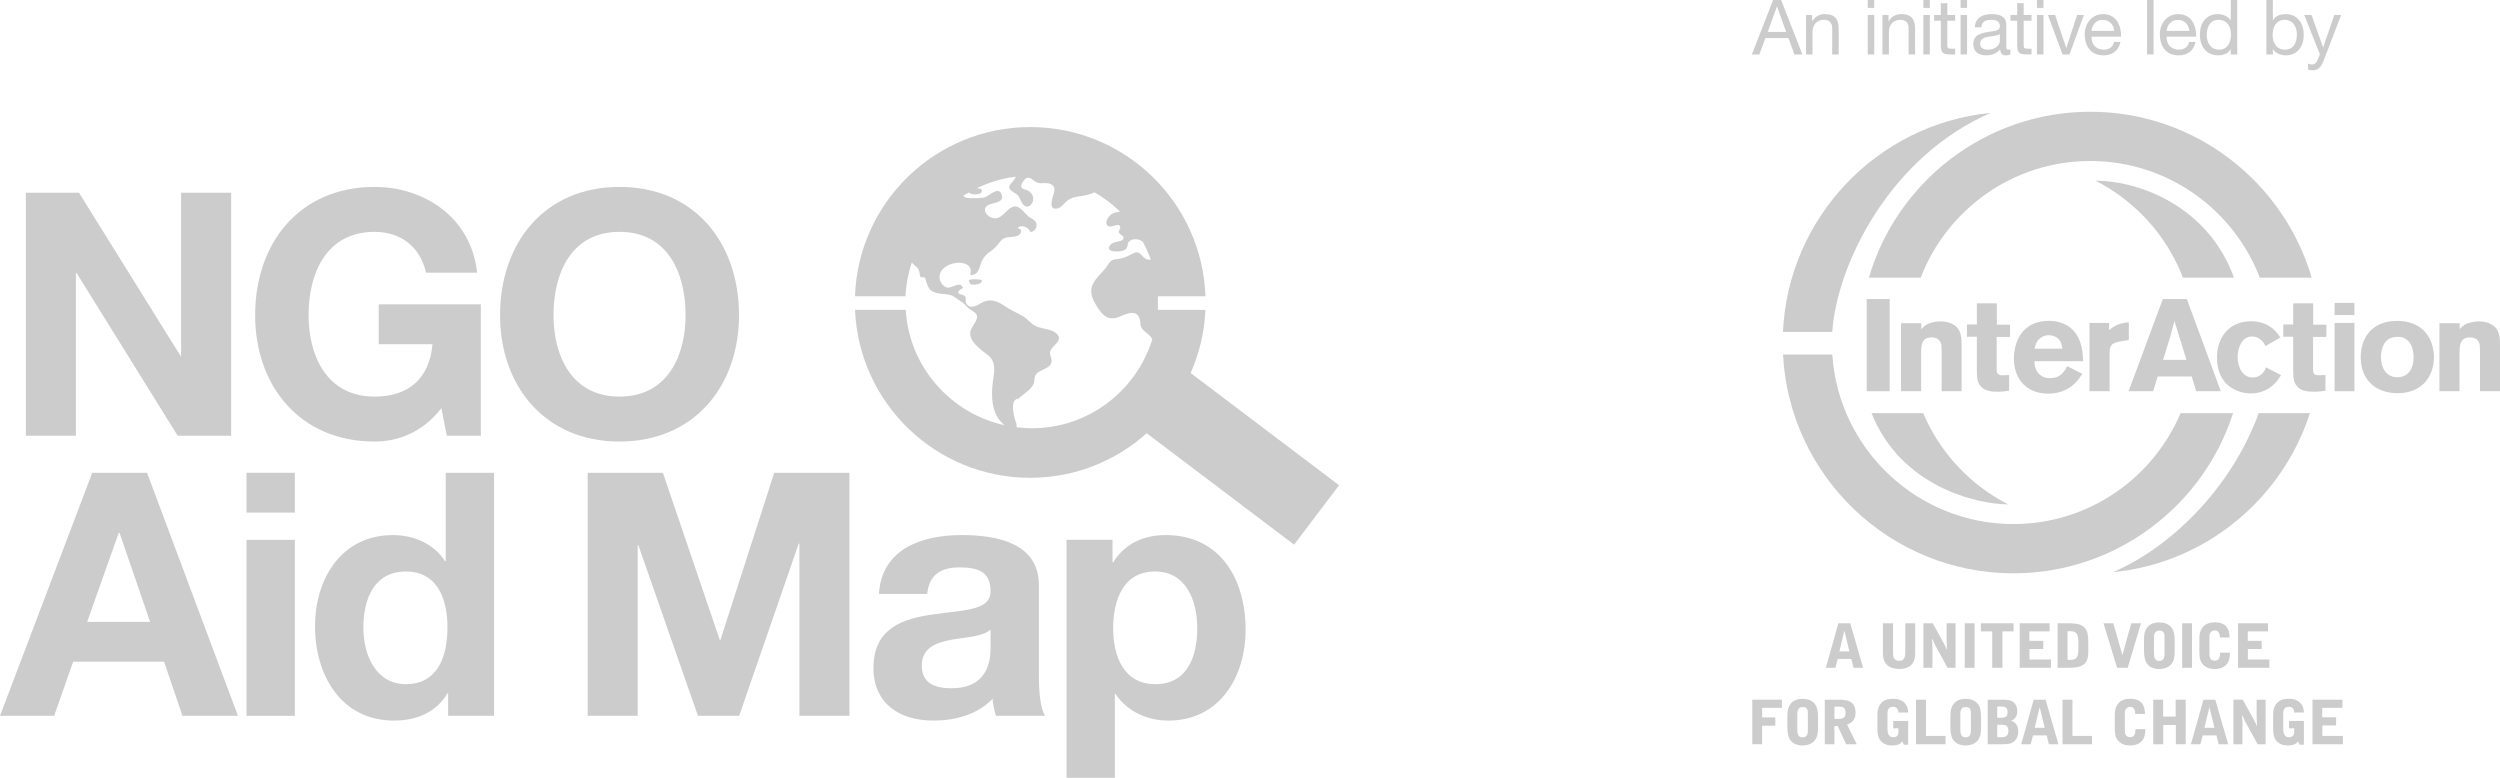 <?xml version="1.0" encoding="utf-8"?>
<!-- Generator: Adobe Illustrator 17.1.0, SVG Export Plug-In . SVG Version: 6.00 Build 0)  -->
<!DOCTYPE svg PUBLIC "-//W3C//DTD SVG 1.1//EN" "http://www.w3.org/Graphics/SVG/1.1/DTD/svg11.dtd">
<svg version="1.1" id="Capa_1" xmlns="http://www.w3.org/2000/svg" xmlns:xlink="http://www.w3.org/1999/xlink" x="0px" y="0px"
	 viewBox="0 0 323.551 100.66" enable-background="new 0 0 323.551 100.66" xml:space="preserve">
<g>
	<polygon fill="#CCCCCC" points="9.824,35.336 9.913,35.336 22.997,56.395 29.914,56.395 29.914,24.94 23.438,24.94 23.438,46.042 
		23.35,46.042 10.221,24.94 3.348,24.94 3.348,56.395 9.824,56.395 	"/>
	<path fill="#CCCCCC" d="M48.486,57.144c3.04,0,6.212-1.189,8.635-4.317l0.705,3.568h4.406V39.39H49.014v5.155h6.961
		c-0.397,4.362-2.996,6.784-7.49,6.784c-6.212,0-8.547-5.287-8.547-10.529c0-5.507,2.335-10.794,8.547-10.794
		c3.26,0,5.859,1.806,6.652,5.287h6.608c-0.749-7.137-6.829-11.102-13.261-11.102c-9.736,0-15.463,7.269-15.463,16.609
		C33.022,49.875,38.749,57.144,48.486,57.144z"/>
	<path fill="#CCCCCC" d="M95.644,40.8c0-9.34-5.727-16.609-15.463-16.609c-9.736,0-15.464,7.269-15.464,16.609
		c0,9.075,5.727,16.344,15.464,16.344C89.917,57.144,95.644,49.875,95.644,40.8z M71.634,40.8c0-5.507,2.335-10.794,8.547-10.794
		c6.212,0,8.547,5.287,8.547,10.794c0,5.242-2.335,10.529-8.547,10.529C73.969,51.329,71.634,46.042,71.634,40.8z"/>
	<path fill="#CCCCCC" d="M11.939,61.186L0,92.642h7.005l2.467-7.005h11.763l2.379,7.005h7.181L19.032,61.186H11.939z M11.278,80.482
		l4.097-11.542h0.088l3.965,11.542H11.278z"/>
	<rect x="31.903" y="61.186" fill="#CCCCCC" width="6.256" height="5.154"/>
	<rect x="31.903" y="69.866" fill="#CCCCCC" width="6.256" height="22.776"/>
	<path fill="#CCCCCC" d="M57.688,72.64H57.6c-1.41-2.247-4.053-3.392-6.74-3.392c-6.696,0-10.089,5.684-10.089,11.807
		c0,6.3,3.348,12.204,10.221,12.204c2.908,0,5.463-1.058,6.917-3.525h0.088v2.908h5.948V61.186h-6.256V72.64z M52.534,88.544
		c-3.877,0-5.507-3.745-5.507-7.313c0-3.745,1.41-7.268,5.507-7.268c4.053,0,5.375,3.524,5.375,7.224
		C57.908,84.932,56.675,88.544,52.534,88.544z"/>
	<polygon fill="#CCCCCC" points="93.238,82.818 93.15,82.818 85.793,61.186 76.057,61.186 76.057,92.642 82.533,92.642 
		82.533,70.569 82.621,70.569 90.33,92.642 95.661,92.642 103.371,70.35 103.46,70.35 103.46,92.642 109.936,92.642 109.936,61.186 
		100.2,61.186 	"/>
	<path fill="#CCCCCC" d="M134.454,75.724c0-5.463-5.463-6.476-10.001-6.476c-5.11,0-10.352,1.763-10.705,7.622h6.255
		c0.221-2.468,1.763-3.436,4.142-3.436c2.203,0,4.053,0.396,4.053,3.084c0,2.555-3.568,2.422-7.4,2.995
		c-3.878,0.529-7.754,1.763-7.754,6.917c0,4.669,3.436,6.829,7.754,6.829c2.774,0,5.682-0.75,7.665-2.82
		c0.044,0.75,0.219,1.498,0.44,2.203h6.344c-0.573-0.924-0.792-2.995-0.792-5.066V75.724z M128.197,83.831
		c0,1.366-0.176,5.242-5.066,5.242c-2.026,0-3.833-0.573-3.833-2.908c0-2.29,1.763-2.952,3.702-3.348
		c1.938-0.353,4.14-0.397,5.198-1.323V83.831z"/>
	<path fill="#CCCCCC" d="M150.854,69.248c-2.82,0-5.287,1.102-6.784,3.525h-0.089v-2.908h-5.947v30.794h6.255V89.823h0.089
		c1.498,2.247,4.097,3.437,6.829,3.437c6.652,0,10-5.684,10-11.764C161.207,75.019,157.991,69.248,150.854,69.248z M149.533,88.544
		c-4.054,0-5.463-3.524-5.463-7.224c0-3.702,1.321-7.357,5.418-7.357c4.008,0,5.463,3.745,5.463,7.357
		C154.951,85.02,153.63,88.544,149.533,88.544z"/>
	<path fill="#CCCCCC" d="M156.005,40.106h-6.148v-1.847h0.003c0.001,0.027,0.006,0.053,0.007,0.08h6.142
		c-0.423-12.165-10.411-21.895-22.678-21.895c-12.268,0-22.257,9.731-22.679,21.895h6.541c0.067-1.517,0.352-2.975,0.805-4.358
		c0.147,0.142,0.29,0.288,0.446,0.416c0.345,0.277,0.499,0.478,0.572,0.954c0.09,0.601,0.041,0.524,0.688,0.558
		c0.384,1.182,0.423,1.86,1.874,2.085c0.603,0.094,1.278,0.049,1.823,0.361c0.327,0.197,0.619,0.449,0.949,0.646
		c0.375,0.224,0.573,0.467,0.875,0.78c0.298,0.32,0.848,0.497,1.093,0.835c0.525,0.677-0.643,1.614-0.739,2.33
		c-0.173,1.301,1.372,2.288,2.253,2.992c1.167,0.921,0.833,2.179,0.66,3.504c-0.252,1.98-0.152,4.282,1.518,5.59
		c-7.011-1.541-12.339-7.568-12.798-14.927h-6.555c0.507,12.088,10.461,21.732,22.675,21.732c5.796,0,11.067-2.19,15.077-5.765
		l19.072,14.417l5.822-7.691l-19.207-14.521C155.205,45.759,155.883,43.006,156.005,40.106z M131.471,54.627
		c-0.234-0.616-0.569-2.104-0.212-2.703c0.107-0.174,0.333-0.316,0.516-0.403c-0.062,0.058-0.118,0.138-0.19,0.206
		c0.12-0.057,0.213-0.105,0.316-0.174c0-0.011-0.008-0.024-0.014-0.024c0.626-0.595,1.652-1.125,1.923-1.975
		c0.104-0.339,0.016-0.706,0.214-1.025c0.258-0.421,0.826-0.585,1.237-0.815c0.417-0.224,0.812-0.447,0.841-0.959
		c0.026-0.411-0.268-0.786-0.202-1.21c0.131-0.772,1.578-1.306,1.033-2.147c-0.529-0.813-1.958-0.803-2.774-1.14
		c-0.712-0.296-1.124-0.954-1.778-1.339c-0.785-0.461-1.584-0.774-2.337-1.306c-0.782-0.545-1.729-0.973-2.679-0.58
		c-0.632,0.264-1.601,1.13-2.241,0.345c-0.242-0.305-0.05-0.664-0.203-0.973c-0.155-0.312-0.807-0.239-0.901-0.502
		c-0.132-0.327,0.618-0.565,0.595-0.659c-0.274-0.919-1.419,0.049-1.965-0.011c-0.544-0.065-1.053-0.771-1.064-1.3
		c-0.035-1.502,2.054-2.206,3.246-1.816c0.766,0.253,0.945,0.782,0.726,1.482c0.699,0.046,1.101-0.443,1.26-1.089
		c0.212-0.852,0.484-1.21,1.153-1.871c-0.011,0.034-0.041,0.052-0.054,0.08c0,0.006,0.08-0.039,0.098-0.044
		c0.32-0.258,0.666-0.489,0.953-0.811c0.343-0.39,0.528-0.8,1.028-1.045c0.56-0.275,2.372,0.066,2.122-1.121
		c-0.176-0.019-0.269-0.098-0.369-0.226c0.44-0.467,1.455-0.017,1.58,0.545c0.496,0.036,0.835-0.452,0.828-0.908
		c-0.019-0.553-0.517-0.729-0.931-1.01c-0.548-0.375-1.214-1.498-1.935-1.378c-1.146,0.191-1.573,1.894-2.893,1.472
		c-0.929-0.292-1.397-1.401-0.231-1.773c0.588-0.193,1.878-0.285,1.461-1.264c-0.494-1.147-1.607,0.284-2.271,0.411
		c-0.588,0.107-1.3,0.095-1.894,0.072c-0.475-0.022-0.616-0.074-0.773-0.323c0.222-0.143,0.454-0.269,0.683-0.401
		c0.267,0.25,0.775,0.275,1.139,0.223c0.27-0.043,0.671-0.167,0.55-0.524c-0.107-0.315-0.416-0.165-0.633-0.259
		c1.554-0.752,3.242-1.264,5.023-1.49c-0.144,0.692-1.435,1.185-0.475,1.883c0.547,0.393,0.745,0.362,1.035,0.984
		c0.171,0.372,0.409,0.99,0.909,1.01c0.503,0.013,0.803-0.595,0.803-1.014c0-0.57-0.378-0.935-0.881-1.147
		c-0.34-0.138-0.628-0.085-0.671-0.489c-0.028-0.317,0.391-0.918,0.68-1.033c0.434-0.175,0.709,0.151,1.041,0.371
		c0.391,0.254,0.62,0.303,1.083,0.272c0.896-0.067,1.73,0.183,1.429,1.266c-0.147,0.54-0.851,2.307,0.479,2.002
		c0.511-0.117,0.865-0.711,1.256-1.01c0.466-0.352,0.952-0.467,1.515-0.546c0.565-0.086,1.387-0.2,1.989-0.526
		c1.207,0.692,2.323,1.524,3.311,2.49c-0.329,0.085-0.698,0.111-0.988,0.27c-0.415,0.228-1.052,1.038-0.66,1.51
		c0.426,0.519,1.484-0.487,1.678,0.211c0.069,0.225-0.259,0.477-0.163,0.744c0.124,0.328,0.82,0.387,0.516,0.86
		c-0.212,0.334-1.118,0.264-1.473,0.58c-1.2,1.064,0.95,1.159,1.635,0.828c0.641-0.305,0.259-0.828,0.685-1.177
		c0.468-0.386,1.212-0.273,1.695,0.046c0.412,0.755,0.776,1.539,1.067,2.359c-0.487,0.054-0.782-0.105-1.228-0.624
		c-0.428-0.497-0.753-0.36-1.302-0.074c-0.638,0.335-1.147,0.562-1.88,0.628c-0.631,0.057-0.833,0.236-1.178,0.777
		c-0.613,0.979-1.879,1.818-2.097,2.989c-0.163,0.891,0.31,1.758,0.775,2.48c0.812,1.275,1.629,1.785,3.068,1.115
		c1.343-0.625,2.423-0.669,2.482,0.982c0.041,1.024,1.272,1.266,1.543,2.045c-2.071,6.658-8.261,11.499-15.599,11.499
		c-0.669,0-1.324-0.053-1.972-0.131C131.604,55.143,131.589,54.928,131.471,54.627z"/>
	<path fill="#CCCCCC" d="M131.94,51.526c-0.012,0.004-0.023,0.017-0.039,0.028c0,0.002,0.002,0.011,0,0.014
		C131.903,51.566,131.933,51.53,131.94,51.526z"/>
	<path fill="#CCCCCC" d="M128.019,32.672c0-0.001-0.003,0.001-0.006,0.002c-0.037,0.03-0.077,0.059-0.113,0.09
		C127.938,32.724,127.991,32.704,128.019,32.672z"/>
	<path fill="#CCCCCC" d="M125.346,36.292h0.052c0.124,0.485,0.16,0.585,0.773,0.541c0.33-0.023,0.948-0.117,0.908-0.581
		C126.741,36.121,125.626,36.072,125.346,36.292z"/>
	<path fill="#CCCCCC" d="M241.869,35.939h6.711c3.385-8.824,11.943-15.102,21.943-15.102c9.997,0,18.555,6.279,21.941,15.102h6.716
		c-3.635-12.395-15.103-21.475-28.656-21.475C256.971,14.464,245.505,23.544,241.869,35.939z"/>
	<path fill="#CCCCCC" d="M273.461,74.052c11.987-1.175,21.91-9.471,25.491-20.588h-6.629
		C289.144,62.265,281.841,70.403,273.461,74.052z"/>
	<path fill="#CCCCCC" d="M282.518,35.939h6.606c-3.313-9.164-12.171-12.551-17.921-12.551
		C276.363,26.015,280.427,30.491,282.518,35.939z"/>
	<path fill="#CCCCCC" d="M259.898,65.274c-4.921-2.506-8.836-6.7-11.003-11.81h-6.683C246.035,63.045,255.93,65.274,259.898,65.274z
		"/>
	<path fill="#CCCCCC" d="M257.64,14.608c-14.646,1.436-26.215,13.499-26.89,28.354h6.383
		C237.737,34.201,244.554,20.305,257.64,14.608z"/>
	<path fill="#CCCCCC" d="M260.574,74.198c13.285,0,24.569-8.72,28.438-20.734h-6.797c-3.571,8.429-11.924,14.36-21.641,14.36
		c-12.429,0-22.634-9.706-23.437-21.94h-6.379C231.569,61.631,244.628,74.198,260.574,74.198z"/>
	<rect x="241.587" y="38.703" fill="#CCCCCC" width="2.974" height="11.928"/>
	<path fill="#CCCCCC" d="M246.03,41.827v8.804h2.602v-4.764c0-1.101,0-2.199,1.368-2.199c0.507,0,0.963,0.206,1.166,0.677
		c0.102,0.237,0.12,0.523,0.12,1.318v4.968h2.585v-6.034c0-1.365-0.237-2.163-1.167-2.651c-0.455-0.253-1.048-0.354-1.572-0.354
		c-0.624,0-1.199,0.151-1.603,0.321c-0.456,0.221-0.626,0.419-0.88,0.693v-0.78H246.03z"/>
	<path fill="#CCCCCC" d="M258.414,43.604h1.725v-1.589h-1.707V39.26h-2.585v2.736h-1.287v1.588h1.287v4.258
		c0,0.845,0.014,1.47,0.371,1.994c0.557,0.812,1.537,0.862,2.432,0.862c0.473,0,0.811-0.05,1.369-0.132v-2.031l-0.929,0.032
		c-0.694,0-0.694-0.454-0.677-0.995V43.604z"/>
	<path fill="#CCCCCC" d="M268.349,42.792c-1.134-1.217-2.653-1.268-3.178-1.268c-3.481,0-4.528,2.739-4.528,4.867
		c0,2.889,1.842,4.56,4.46,4.56c1.42,0,2.57-0.541,3.33-1.248c0.457-0.423,0.76-0.864,1.064-1.319l-1.96-0.996
		c-0.322,0.625-0.81,1.554-2.23,1.554c-1.402,0-2.028-1.099-2.011-2.197h6.302C269.564,45.748,269.497,44.023,268.349,42.792z
		 M263.312,45.123c0.084-0.372,0.17-0.777,0.523-1.167c0.253-0.269,0.693-0.574,1.318-0.574c0.456,0,0.946,0.169,1.267,0.492
		c0.373,0.388,0.441,0.876,0.491,1.248H263.312z"/>
	<path fill="#CCCCCC" d="M270.423,50.631h2.602v-4.968c0-1.114,0.373-1.301,1.624-1.521l0.861-0.134v-2.3
		c-1.35,0.135-1.975,0.525-2.552,1.014v-0.928h-2.535V50.631z"/>
	<path fill="#CCCCCC" d="M279.254,48.724h4.394l0.592,1.908h3.176l-4.393-11.928h-3.11l-4.427,11.928h3.177L279.254,48.724z
		 M280.926,43.382c0.169-0.608,0.338-1.232,0.49-1.843l1.555,5.037h-3.025C280.217,45.68,280.673,44.279,280.926,43.382z"/>
	<path fill="#CCCCCC" d="M291.299,50.919c0.996,0,1.858-0.321,2.536-0.794c0.71-0.505,1.062-1.065,1.383-1.573l-1.958-1.012
		c-0.085,0.254-0.169,0.455-0.389,0.711c-0.541,0.606-1.184,0.606-1.319,0.606c-1.386,0-1.961-1.47-1.961-2.636
		c0-1.065,0.475-2.67,1.876-2.67c0.406,0,0.728,0.135,0.981,0.305c0.423,0.304,0.591,0.607,0.744,0.93l1.926-1.099
		c-1.116-1.842-2.788-2.112-3.768-2.112c-2.942,0-4.427,2.163-4.427,4.73C286.924,49.905,289.609,50.919,291.299,50.919z"/>
	<path fill="#CCCCCC" d="M299.358,43.604h1.724v-1.589h-1.708V39.26h-2.585v2.736h-1.285v1.588h1.285v4.258
		c0,0.845,0.016,1.47,0.372,1.994c0.556,0.812,1.536,0.862,2.434,0.862c0.472,0,0.81-0.05,1.368-0.132v-2.031l-0.932,0.032
		c-0.691,0-0.691-0.454-0.674-0.995V43.604z"/>
	<rect x="302.144" y="41.795" fill="#CCCCCC" width="2.569" height="8.836"/>
	<rect x="302.144" y="39.202" fill="#CCCCCC" width="2.569" height="1.573"/>
	<path fill="#CCCCCC" d="M310.609,41.539c-3.381-0.185-5.084,1.96-5.084,4.666c0,3.262,2.263,4.682,4.746,4.682
		c3.446,0,4.732-2.451,4.732-4.682C315.003,44.597,314.208,41.744,310.609,41.539z M310.271,48.824c-1.453,0-2.13-1.233-2.13-2.638
		c0-0.606,0.12-1.214,0.44-1.723c0.355-0.556,0.794-0.808,1.538-0.859c0.37-0.036,0.98-0.019,1.522,0.49
		c0.489,0.471,0.726,1.233,0.726,2.211C312.367,47.691,311.673,48.824,310.271,48.824z"/>
	<path fill="#CCCCCC" d="M322.385,41.946c-0.456-0.253-1.046-0.354-1.571-0.354c-0.625,0-1.199,0.151-1.604,0.321
		c-0.456,0.221-0.628,0.419-0.878,0.693v-0.78h-2.619v8.804h2.599v-4.764c0-1.101,0-2.199,1.372-2.199
		c0.506,0,0.961,0.206,1.164,0.677c0.103,0.237,0.119,0.523,0.119,1.318v4.968h2.586v-6.034
		C323.551,43.232,323.315,42.434,322.385,41.946z"/>
	<path fill="#CCCCCC" d="M237.928,80.664l-1.625,5.764h1.232l0.298-1.147h1.768l0.29,1.147h1.233l-1.664-5.764H237.928z
		 M238.054,84.3l0.628-2.607h0.032l0.636,2.607H238.054z"/>
	<path fill="#CCCCCC" d="M246.584,84.473c0,1.052-0.565,1.052-0.809,1.052c-0.777,0-0.777-0.715-0.777-1.06v-3.801h-1.311v3.731
		c0,0.518,0.023,1.179,0.58,1.705c0.354,0.329,0.975,0.478,1.579,0.478c0.527,0,1.022-0.117,1.423-0.438
		c0.589-0.48,0.596-1.312,0.596-1.659v-3.816h-1.281V84.473z"/>
	<path fill="#CCCCCC" d="M253.092,80.664h-1.162v2.144c0,0.221,0,0.267,0.024,0.659l0.031,0.583h-0.04
		c-0.022-0.04-0.101-0.252-0.126-0.299c-0.054-0.118-0.133-0.275-0.196-0.393l-1.485-2.694h-1.21v5.764h1.163v-2.702
		c0-0.149-0.032-0.88-0.039-1.045h0.039c0.298,0.7,0.306,0.722,0.432,0.951l1.532,2.796h1.036V80.664z"/>
	<rect x="254.277" y="80.664" fill="#CCCCCC" width="1.271" height="5.764"/>
	<rect x="282.421" y="80.664" fill="#CCCCCC" width="1.27" height="5.764"/>
	<polygon fill="#CCCCCC" points="259.156,86.428 259.156,81.716 260.594,81.716 260.594,80.664 256.367,80.664 256.367,81.716 
		257.837,81.716 257.837,86.428 	"/>
	<polygon fill="#CCCCCC" points="265.439,85.352 262.658,85.352 262.658,83.993 264.441,83.993 264.441,82.94 262.642,82.94 
		262.642,81.716 265.259,81.716 265.259,80.664 261.385,80.664 261.385,86.428 265.439,86.428 	"/>
	<path fill="#CCCCCC" d="M267.694,80.664h-1.399v5.764c0.951,0,1.776,0,1.941-0.015c0.463-0.04,0.817-0.079,1.232-0.291
		c0.636-0.321,0.793-1.013,0.793-1.666l0.008-0.981c0-1.296-0.094-1.697-0.347-2.066C269.594,80.93,269.099,80.664,267.694,80.664z
		 M268.974,84.198c0,1.107-0.519,1.202-1.03,1.202h-0.361v-3.715c0.676,0,0.951,0,1.195,0.354c0.196,0.282,0.211,0.761,0.211,1.453
		C268.989,83.688,268.974,84.001,268.974,84.198z"/>
	<path fill="#CCCCCC" d="M275.368,86.428l1.72-5.764h-1.257l-0.856,3.048c-0.093,0.346-0.189,0.691-0.275,1.036h-0.031
		c-0.046-0.181-0.141-0.511-0.274-0.982l-0.896-3.102h-1.265l1.76,5.764H275.368z"/>
	<path fill="#CCCCCC" d="M280.953,86.011c0.361-0.392,0.495-0.911,0.495-1.719v-1.398c0-0.927-0.182-1.438-0.503-1.783
		c-0.385-0.416-0.926-0.557-1.516-0.557c-0.542,0-1.084,0.149-1.447,0.549c-0.401,0.44-0.502,1.006-0.502,1.595v1.547
		c0,0.252,0.023,0.754,0.151,1.163c0.29,0.974,1.216,1.178,1.781,1.178C279.782,86.585,280.474,86.53,280.953,86.011z
		 M278.77,84.503v-2.001c0-0.228,0-0.887,0.697-0.887c0.668,0,0.668,0.486,0.668,0.887v2.001c0,0.401,0,1.039-0.682,1.039
		C278.888,85.542,278.77,85.109,278.77,84.503z"/>
	<path fill="#CCCCCC" d="M286.648,85.51c-0.699,0-0.699-0.605-0.699-0.919v-2.192c0-0.157,0.008-0.439,0.212-0.629
		c0.125-0.118,0.321-0.18,0.479-0.18c0.629,0,0.644,0.628,0.651,0.911h1.265c-0.016-0.463-0.078-1.172-0.598-1.579
		c-0.4-0.315-0.917-0.385-1.264-0.385c-1.344,0-2.051,0.746-2.051,2.066v1.736c0,1.179,0.307,1.508,0.544,1.737
		c0.36,0.353,0.824,0.51,1.492,0.51c0.252,0,0.849-0.055,1.256-0.384c0.479-0.386,0.558-0.802,0.605-1.031
		c0.039-0.243,0.047-0.29,0.054-0.706h-1.272C287.323,85.085,287.166,85.51,286.648,85.51z"/>
	<polygon fill="#CCCCCC" points="290.921,83.993 292.706,83.993 292.706,82.94 290.905,82.94 290.905,81.716 293.522,81.716 
		293.522,80.664 289.649,80.664 289.649,86.428 293.702,86.428 293.702,85.352 290.921,85.352 	"/>
	<polygon fill="#CCCCCC" points="226.782,96.321 228.054,96.321 228.054,93.918 229.758,93.918 229.758,92.848 228.054,92.848 
		228.054,91.608 230.615,91.608 230.615,90.556 226.782,90.556 	"/>
	<path fill="#CCCCCC" d="M233.27,90.445c-0.542,0-1.084,0.15-1.445,0.55c-0.401,0.44-0.502,1.006-0.502,1.594v1.548
		c0,0.251,0.023,0.755,0.148,1.162c0.29,0.975,1.219,1.179,1.784,1.179c0.368,0,1.059-0.055,1.538-0.573
		c0.362-0.393,0.496-0.911,0.496-1.721v-1.398c0-0.927-0.18-1.436-0.503-1.782C234.401,90.587,233.858,90.445,233.27,90.445z
		 M233.976,94.396c0,0.401,0,1.037-0.682,1.037c-0.566,0-0.684-0.432-0.684-1.037v-2.004c0-0.228,0-0.887,0.698-0.887
		c0.667,0,0.667,0.488,0.667,0.887V94.396z"/>
	<path fill="#CCCCCC" d="M240.148,92.228c0-1.547-1.187-1.672-2.121-1.672h-1.862v5.765h1.249v-2.356h0.424l1.091,2.356h1.375
		l-1.257-2.561C239.857,93.517,240.148,92.959,240.148,92.228z M238.419,92.982c-0.181,0.064-0.29,0.064-1.005,0.064v-1.594
		c0.708,0,0.864,0,1.061,0.07c0.251,0.094,0.377,0.29,0.377,0.692C238.851,92.527,238.82,92.841,238.419,92.982z"/>
	<path fill="#CCCCCC" d="M244.985,91.474c0.432,0,0.691,0.236,0.714,0.746h1.257c0-1.116-0.778-1.782-1.869-1.782
		c-0.558,0-1.077,0.054-1.516,0.454c-0.596,0.551-0.596,1.281-0.596,1.793v1.562c0,0.714,0.078,1.194,0.393,1.593
		c0.377,0.473,0.91,0.638,1.491,0.638c0.888,0,1.147-0.299,1.312-0.495h0.056l0.164,0.401h0.566v-3.079h-1.933v0.958h0.676v0.394
		c0,0.212,0,0.753-0.659,0.753c-0.621,0-0.763-0.463-0.763-1.218v-1.814C244.278,92.04,244.325,91.474,244.985,91.474z"/>
	<polygon fill="#CCCCCC" points="249.258,90.556 247.97,90.556 247.97,96.321 251.795,96.321 251.795,95.244 249.258,95.244 	"/>
	<path fill="#CCCCCC" d="M254.368,90.445c-0.542,0-1.084,0.15-1.444,0.55c-0.401,0.44-0.503,1.006-0.503,1.594v1.548
		c0,0.251,0.023,0.755,0.149,1.162c0.29,0.975,1.219,1.179,1.783,1.179c0.37,0,1.06-0.055,1.539-0.573
		c0.361-0.393,0.496-0.911,0.496-1.721v-1.398c0-0.927-0.182-1.436-0.503-1.782C255.498,90.587,254.957,90.445,254.368,90.445z
		 M255.074,94.396c0,0.401,0,1.037-0.682,1.037c-0.566,0-0.683-0.432-0.683-1.037v-2.004c0-0.228,0-0.887,0.698-0.887
		c0.667,0,0.667,0.488,0.667,0.887V94.396z"/>
	<path fill="#CCCCCC" d="M260.281,93.304v-0.039c0.448-0.102,0.793-0.55,0.793-1.249c0-0.478-0.195-0.966-0.619-1.224
		c-0.329-0.205-0.81-0.236-1.306-0.236h-1.9v5.765h1.862c0.731,0,1.226-0.032,1.642-0.456c0.386-0.384,0.448-0.816,0.448-1.24
		C261.2,93.776,260.667,93.359,260.281,93.304z M258.483,91.443h0.573c0.258,0,0.769,0,0.769,0.699c0,0.73-0.329,0.761-1.343,0.761
		V91.443z M259.111,95.41h-0.628v-1.617c0.447,0,0.896,0,1.076,0.07c0.299,0.124,0.37,0.447,0.37,0.722
		C259.929,95.174,259.613,95.41,259.111,95.41z"/>
	<path fill="#CCCCCC" d="M263.206,90.556l-1.625,5.765h1.232l0.299-1.147h1.768l0.291,1.147h1.232l-1.664-5.765H263.206z
		 M263.332,94.192l0.629-2.608h0.031l0.637,2.608H263.332z"/>
	<polygon fill="#CCCCCC" points="268.218,90.556 266.93,90.556 266.93,96.321 270.755,96.321 270.755,95.244 268.218,95.244 	"/>
	<path fill="#CCCCCC" d="M275.697,95.402c-0.699,0-0.699-0.604-0.699-0.918v-2.191c0-0.159,0.008-0.441,0.213-0.629
		c0.126-0.117,0.323-0.181,0.479-0.181c0.629,0,0.644,0.629,0.651,0.911h1.265c-0.015-0.463-0.078-1.169-0.596-1.579
		c-0.401-0.314-0.92-0.386-1.267-0.386c-1.341,0-2.048,0.747-2.048,2.067v1.737c0,1.178,0.306,1.508,0.542,1.735
		c0.361,0.354,0.825,0.512,1.492,0.512c0.252,0,0.849-0.055,1.257-0.385c0.479-0.385,0.558-0.8,0.605-1.028
		c0.039-0.243,0.048-0.291,0.055-0.707h-1.273C276.373,94.977,276.216,95.402,275.697,95.402z"/>
	<polygon fill="#CCCCCC" points="281.575,92.739 279.957,92.739 279.957,90.556 278.676,90.556 278.676,96.321 279.965,96.321 
		279.965,93.831 281.598,93.831 281.598,96.321 282.871,96.321 282.871,90.556 281.575,90.556 	"/>
	<path fill="#CCCCCC" d="M285.173,90.556l-1.625,5.765h1.232l0.299-1.147h1.768l0.291,1.147h1.232l-1.665-5.765H285.173z
		 M285.299,94.192l0.628-2.608h0.032l0.637,2.608H285.299z"/>
	<path fill="#CCCCCC" d="M292.054,92.699c0,0.22,0,0.267,0.024,0.66l0.031,0.582h-0.038c-0.024-0.04-0.103-0.252-0.126-0.3
		c-0.055-0.118-0.133-0.274-0.196-0.391l-1.483-2.695h-1.211v5.765h1.162v-2.703c0-0.148-0.031-0.879-0.039-1.043h0.039
		c0.299,0.698,0.308,0.723,0.432,0.95l1.533,2.797h1.036v-5.765h-1.163V92.699z"/>
	<path fill="#CCCCCC" d="M296.204,91.474c0.432,0,0.692,0.236,0.714,0.746h1.256c0-1.116-0.777-1.782-1.87-1.782
		c-0.557,0-1.075,0.054-1.515,0.454c-0.598,0.551-0.598,1.281-0.598,1.793v1.562c0,0.714,0.079,1.194,0.394,1.593
		c0.377,0.473,0.911,0.638,1.492,0.638c0.888,0,1.146-0.299,1.311-0.495h0.055l0.165,0.401h0.565v-3.079h-1.932v0.958h0.676v0.394
		c0,0.212,0,0.753-0.66,0.753c-0.62,0-0.762-0.463-0.762-1.218v-1.814C295.497,92.04,295.544,91.474,296.204,91.474z"/>
	<polygon fill="#CCCCCC" points="300.556,93.886 302.339,93.886 302.339,92.834 300.54,92.834 300.54,91.608 303.156,91.608 
		303.156,90.556 299.284,90.556 299.284,96.321 303.221,96.321 303.221,95.244 300.556,95.244 	"/>
	<path fill="#CCCCCC" d="M228.481,4.924h2.98l0.77,2.122h1.036L230.514,0h-1.036l-2.753,7.046h0.967L228.481,4.924z M229.971,0.849
		h0.02l1.174,3.286h-2.388L229.971,0.849z"/>
	<path fill="#CCCCCC" d="M234.577,4.165c0-0.918,0.493-1.599,1.51-1.599c0.641,0,1.036,0.405,1.036,1.027v3.454h0.839V3.691
		c0-1.095-0.414-1.865-1.757-1.865c-0.73,0-1.303,0.296-1.658,0.928h-0.02V1.944h-0.789v5.102h0.839V4.165z"/>
	<rect x="241.724" y="1.944" fill="#CCCCCC" width="0.839" height="5.102"/>
	<rect x="241.724" fill="#CCCCCC" width="0.839" height="1.026"/>
	<path fill="#CCCCCC" d="M244.464,4.165c0-0.918,0.493-1.599,1.51-1.599c0.641,0,1.036,0.405,1.036,1.027v3.454h0.839V3.691
		c0-1.095-0.414-1.865-1.757-1.865c-0.73,0-1.303,0.296-1.658,0.928h-0.02V1.944h-0.79v5.102h0.839V4.165z"/>
	<rect x="248.922" y="1.944" fill="#CCCCCC" width="0.839" height="5.102"/>
	<rect x="248.922" fill="#CCCCCC" width="0.839" height="1.026"/>
	<path fill="#CCCCCC" d="M251.182,5.931c0,0.937,0.345,1.115,1.214,1.115h0.642v-0.74h-0.385c-0.523,0-0.632-0.069-0.632-0.454
		V2.684h1.017v-0.74h-1.017v-1.53h-0.839v1.53h-0.868v0.74h0.868V5.931z"/>
	<rect x="253.74" y="1.944" fill="#CCCCCC" width="0.839" height="5.102"/>
	<rect x="253.74" fill="#CCCCCC" width="0.839" height="1.026"/>
	<path fill="#CCCCCC" d="M257.114,4.165c-0.869,0.168-1.727,0.414-1.727,1.569c0,1.017,0.76,1.431,1.688,1.431
		c0.711,0,1.332-0.247,1.796-0.789c0,0.553,0.276,0.789,0.711,0.789c0.266,0,0.454-0.049,0.602-0.138V6.375
		c-0.109,0.039-0.188,0.049-0.257,0.049c-0.267,0-0.267-0.178-0.267-0.573V3.227c0-1.194-0.997-1.401-1.914-1.401
		c-1.135,0-2.112,0.444-2.161,1.707h0.839c0.039-0.75,0.563-0.967,1.273-0.967c0.533,0,1.135,0.119,1.135,0.849
		C258.831,4.046,258.042,3.987,257.114,4.165z M258.821,5.27c0,0.464-0.454,1.155-1.559,1.155c-0.513,0-0.987-0.197-0.987-0.75
		c0-0.622,0.474-0.819,1.026-0.918c0.562-0.099,1.194-0.109,1.52-0.346V5.27z"/>
	<path fill="#CCCCCC" d="M261.067,5.931c0,0.937,0.345,1.115,1.214,1.115h0.641v-0.74h-0.385c-0.523,0-0.632-0.069-0.632-0.454
		V2.684h1.017v-0.74h-1.017v-1.53h-0.839v1.53h-0.869v0.74h0.869V5.931z"/>
	<rect x="263.624" fill="#CCCCCC" width="0.839" height="1.026"/>
	<rect x="263.624" y="1.944" fill="#CCCCCC" width="0.839" height="5.102"/>
	<polygon fill="#CCCCCC" points="267.833,7.046 269.698,1.944 268.819,1.944 267.428,6.198 267.408,6.198 265.977,1.944 
		265.04,1.944 266.935,7.046 	"/>
	<path fill="#CCCCCC" d="M272.247,7.164c1.145,0,1.954-0.612,2.181-1.737h-0.829c-0.148,0.661-0.632,0.997-1.323,0.997
		c-1.115,0-1.618-0.79-1.589-1.678h3.819c0.049-1.234-0.503-2.921-2.309-2.921c-1.391,0-2.398,1.125-2.398,2.655
		C269.849,6.039,270.619,7.164,272.247,7.164z M272.148,2.566c0.829,0,1.431,0.642,1.47,1.441h-2.931
		C270.747,3.227,271.27,2.566,272.148,2.566z"/>
	<rect x="277.874" fill="#CCCCCC" width="0.839" height="7.046"/>
	<path fill="#CCCCCC" d="M281.969,7.164c1.145,0,1.954-0.612,2.181-1.737h-0.829c-0.148,0.661-0.632,0.997-1.323,0.997
		c-1.115,0-1.618-0.79-1.589-1.678h3.819c0.049-1.234-0.503-2.921-2.309-2.921c-1.391,0-2.398,1.125-2.398,2.655
		C279.571,6.039,280.341,7.164,281.969,7.164z M281.87,2.566c0.829,0,1.431,0.642,1.47,1.441h-2.931
		C280.469,3.227,280.992,2.566,281.87,2.566z"/>
	<path fill="#CCCCCC" d="M287.058,7.164c0.701,0,1.352-0.247,1.628-0.809h0.02v0.691h0.839V0h-0.839v2.625h-0.02
		c-0.375-0.602-1.125-0.799-1.648-0.799c-1.559,0-2.329,1.214-2.329,2.655C284.71,5.921,285.489,7.164,287.058,7.164z
		 M287.128,2.566c1.155,0,1.608,0.928,1.608,1.934c0,0.957-0.434,1.925-1.559,1.925c-1.086,0-1.579-0.928-1.579-1.885
		C285.598,3.543,285.983,2.566,287.128,2.566z"/>
	<path fill="#CCCCCC" d="M294.156,6.365h0.02c0.375,0.602,1.125,0.799,1.648,0.799c1.559,0,2.329-1.214,2.329-2.655
		s-0.78-2.684-2.349-2.684c-0.701,0-1.352,0.247-1.628,0.809h-0.02V0h-0.839v7.046h0.839V6.365z M295.685,2.566
		c1.086,0,1.579,0.928,1.579,1.885c0,0.997-0.385,1.974-1.53,1.974c-1.155,0-1.609-0.928-1.609-1.934
		C294.126,3.533,294.56,2.566,295.685,2.566z"/>
	<path fill="#CCCCCC" d="M299.894,7.885c-0.158,0.296-0.345,0.464-0.691,0.464c-0.168,0-0.335-0.069-0.493-0.118V9
		c0.188,0.069,0.385,0.089,0.582,0.089c0.75,0,1.095-0.365,1.48-1.362l2.22-5.783h-0.888l-1.431,4.175h-0.02l-1.49-4.175h-0.947
		l2.023,5.073L299.894,7.885z"/>
</g>
<g>
</g>
<g>
</g>
<g>
</g>
<g>
</g>
<g>
</g>
<g>
</g>
<g>
</g>
<g>
</g>
<g>
</g>
<g>
</g>
<g>
</g>
</svg>
